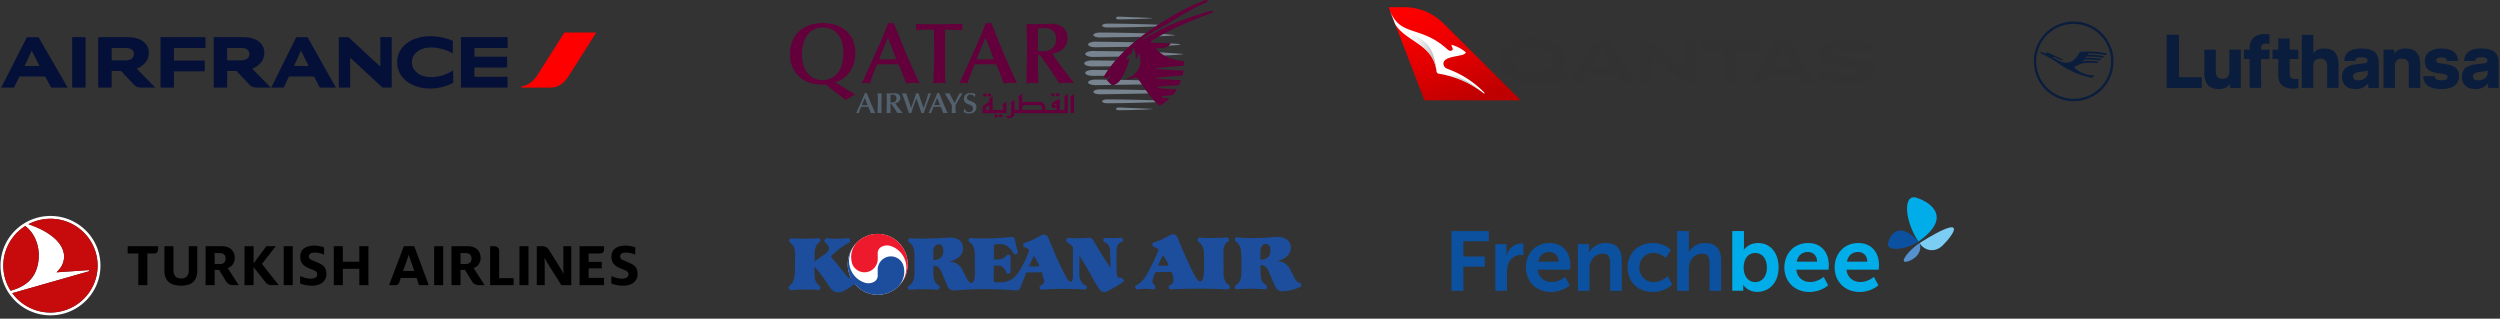 <svg xmlns="http://www.w3.org/2000/svg" width="557" height="71" fill="none" xmlns:v="https://vecta.io/nano"><rect width="100%" height="100%" fill="#333333" stroke="none"/><style><![CDATA[.B{fill:#fff}.C{fill-rule:evenodd}.D{fill:#63003c}]]></style><path d="M125.743 7.244l-5.955 9.421c-.783 1.239-2.056 2.433-3.592 2.56v.29h6.624c1.758 0 3.041-1.251 3.909-2.63l6.115-9.64h-7.1-.001z" fill="red"/><path d="M16.073 19.515V8.279h2.998v11.235h-2.998zm69.146 0l-7.204-6.672v6.672h-2.532V8.279h2.151l7.108 6.567V8.279h2.532v11.235h-2.055zm15.667-7.611c-1.354-.729-2.88-1.32-4.903-1.32-2.416 0-4.217 1.366-4.217 3.266 0 1.946 1.834 3.325 4.195 3.325 1.95 0 3.495-.545 5.021-1.507v2.78c-1.346.73-3.135 1.274-5.148 1.274-4.11 0-7.342-2.293-7.342-5.872 0-3.521 3.295-5.78 7.331-5.78 1.907 0 3.634.394 5.064 1.032v2.802zm-65.129 7.611V8.279h10.021v2.409h-7.023v2.792h6.865v2.409h-6.865v3.626h-2.998 0zm66.942 0V8.279h10.403v2.409h-7.405v1.947h7.288v2.409h-7.288v2.062h7.373v2.409h-10.371zm-46.507-4.217l4.142 4.217h-3.199c-.71 0-1.175-.243-1.547-.638l-2.818-2.988a.33.33 0 0 0-.113-.072c-.042-.016-.086-.023-.13-.02h-1.918v3.718H47.61V8.279h6.494c3.368 0 4.788 1.657 4.788 3.486 0 2.132-1.738 3.149-2.702 3.533zm-2.393-1.853c1.185 0 1.758-.659 1.758-1.401s-.508-1.356-1.758-1.356h-3.189v2.757h3.189zm-23.34 1.854l4.142 4.216h-3.198c-.71 0-1.176-.243-1.547-.638l-2.818-2.988c-.033-.032-.071-.056-.113-.072s-.086-.023-.13-.02h-1.917v3.718h-2.999V8.279h6.494c3.369 0 4.789 1.657 4.789 3.486 0 2.132-1.738 3.15-2.702 3.533zm-2.393-1.854c1.187 0 1.759-.659 1.759-1.401s-.509-1.356-1.759-1.356h-3.189v2.757h3.189zm-16.686 6.07l-1.313-2.467H4.324l-1.197 2.467H.267L5.988 8.29h2.606l6.484 11.224h-3.699zm-5.911-4.808h3.348l-1.738-3.428-1.61 3.428zm65.777 4.808l-1.282-2.467h-5.592l-1.155 2.467h-2.787L66.001 8.29h2.532l6.304 11.224h-3.591zm-5.752-4.808h3.263l-1.695-3.428-1.568 3.428z" fill="#051039"/><g clip-path="url(#E)" class="C"><path d="M338.841 22.36L321.62 5.218c-2.291-2.271-5.405-3.62-8.646-3.62h-3.598l.269.692 1.199 3.105 6.516 16.965h21.481z" fill="url(#A)"/><path d="M320.057 15.928c.036.248.234.46.485.495a21.33 21.33 0 0 1 10.043 4.388c.017.018.035.018.072.018.018 0 .054-.018.072-.035.036-.035.036-.106 0-.142-2.081-2.158-4.645-3.892-7.497-5.024l-.879-.354a1.2 1.2 0 0 1-.753-1.114c.054-1.84 4.466-1.469 4.914-2.353l.071-.159c-.915-.761-1.991-1.344-3.174-1.664-.018.053-.037.265.197.654.269.426-.287 1.097-1.094.372l-.072-.053c-5.953-5.414-10.437-2.611-12.804-8.678l1.201 3.094c2.349 3.963 8.536 4.381 9.218 10.556z" class="B"/><path d="M323.606 10.63a.47.47 0 0 1 .016.459c-.075.143-.226.242-.426.242v1.447c.646-.177 1.382-.301 1.991-.425v-.814s-.989.063-1.581-.911z" fill="url(#B)"/><path d="M321.259 16.549a21.34 21.34 0 0 1 9.308 4.246c-6.258-5.255-9.093-4.317-9.308-4.247v.001z" fill="url(#C)"/><path d="M309.638 2.288l1.202 3.096c2.349 3.963 8.536 4.388 9.218 10.562-.7-7.891-4.197-6.723-7.963-10.296-.969-.69-1.793-1.681-2.457-3.362z" fill="url(#D)"/><path d="M334.25 13.456c0-2.845 2.921-5.037 7.255-5.037 4.315 0 7.255 2.192 7.255 4.928 0 1.215-.552 2.229-1.599 3.063h2.572l-.607 1.032c-.386.653-.863 1.051-1.892 1.028l-5.858.023c-4.354 0-7.127-2.229-7.127-5.036l.001-.001zm7.237 2.754c2.368 0 4.389-1.16 4.389-2.754s-2.002-2.754-4.39-2.754c-2.37 0-4.39 1.16-4.39 2.755s2.02 2.754 4.39 2.754h.001zm12.18.442l-1.087 1.817h-2.848l4.758-8.093c.367-.635.918-1.142 1.984-1.251h1.065c1.084.109 1.616.599 1.984 1.251l4.757 8.093h-2.902l-1.12-1.817h-6.591zm5.579-1.817l-2.111-3.771c-.056-.09-.093-.109-.166-.109s-.111.019-.165.109l-2.093 3.771h4.535zm18.675 3.634h-2.622l-7.396-6.119v6.119h-2.636V9.125h1.638c.809.109 1.231.327 1.69.707l6.69 5.526V9.125h2.636v9.344zm8.964 0h-2.637v-7.268h-5.272V9.125h13.181v2.077h-5.272m6.854 5.451l-1.047 1.817h-2.847l4.757-8.093c.367-.635.918-1.142 1.984-1.251h1.065c1.083.109 1.616.599 1.983 1.251l4.757 8.093h-2.901l-1.16-1.817h-6.591zm5.638-1.817l-2.111-3.771c-.056-.09-.093-.109-.166-.109s-.111.019-.165.109l-2.093 3.771h4.536-.001zm5.676 2.914l.643-2.011c1.836.58 3.783.815 5.547.815 2.883 0 3.599-.325 3.599-.688 0-.145-.092-.254-.331-.327-.293-.09-1.083-.253-3.453-.633-2.607-.417-3.802-.634-4.664-1.033s-1.397-1.033-1.397-1.957c0-.706.349-1.268.919-1.721 1.01-.761 2.718-1.069 4.573-1.069 2.406 0 4.426.2 6.667.743l.202.055-.532 1.957c-2.498-.526-3.894-.671-5.804-.707-1.341-.018-2.259.09-2.755.236-.276.09-.386.216-.386.362s.092.253.368.344c.294.09.79.218 3.361.616l4.463.924c1.047.399 1.672 1.123 1.672 2.03 0 1.141-.9 1.994-2.462 2.464-.955.291-2.259.453-3.71.453-2.296.018-4.72-.272-6.281-.779l-.239-.073z" fill="#323232"/></g><g clip-path="url(#F)"><g fill="#53616f"><path d="M193.292 23.404l-.599.026c-.228 0-.447-.02-.676-.026l.661-1.588.614 1.588zm.736 1.798l.48-.038c.183 0 .411.032.509.038l-.969-2.162-.937-2.327c-.073.019-.138.032-.208.032-.08 0-.144-.013-.218-.032-.156.528-.534 1.368-1.191 2.825l-.754 1.664c.089-.012.182-.038.293-.038.103 0 .227.026.311.038a14.15 14.15 0 0 1 .521-1.4l.782-.026.834.026.273.686.274.713z" class="C"/><path d="M195.587 22.268l-.071 2.934.47-.038c.148 0 .304.032.454.038-.051-.521-.064-1.219-.064-2.179l.072-2.245-.462.039a6.38 6.38 0 0 1-.463-.039c.064.624.064 1.084.064 1.49z"/><path d="M199.459 23.01c.591-.109 1.133-.479 1.133-1.195a1.01 1.01 0 0 0-.298-.723c-.281-.264-.601-.315-1.022-.315l-1.076.032c-.331 0-.502-.02-.651-.032l.047 1.767-.059 2.657.449-.038c.163 0 .305.026.434.038l-.025-1.187v-.915h.158l1.086 1.567.338.535c.196-.026.274-.038.528-.038.234 0 .397.021.58.038l-1.099-1.451-.339-.484-.184-.256zm-1.068-1.884l.464-.033c.214 0 .429.033.604.163.228.169.274.399.274.672 0 .419-.241.89-.89.89-.172 0-.328-.015-.451-.022v-1.67h-.001z" class="C"/><path d="M202.85 23.692l-.932-2.914c-.164.026-.305.039-.456.039s-.379-.026-.508-.039l.671 1.805.73 2.129.163.49c.09-.018.195-.038.267-.038s.137.012.247.038l.32-1.011.618-1.755.194-.535.268.741.481 1.406.372 1.153c.061-.006.181-.038.28-.038.091 0 .163.021.261.038l.637-1.877.971-2.547a1.16 1.16 0 0 1-.294.039c-.124 0-.228-.021-.299-.039l-.539 1.799-.534 1.499-.598-1.684-.508-1.612c-.091.02-.157.039-.286.039-.116 0-.201-.026-.286-.039-.196.787-.887 2.683-.95 2.857l-.164.42-.126-.363z"/><path d="M209.416 23.404l-.598.026c-.227 0-.449-.02-.676-.026l.664-1.588.61 1.588zm.737 1.798l.482-.038c.181 0 .41.032.506.038l-.967-2.162-.94-2.327a.75.75 0 0 1-.207.032c-.076 0-.145-.013-.215-.032-.156.528-.534 1.368-1.192 2.825l-.754 1.664c.089-.012.182-.038.29-.038s.229.026.316.038c.103-.368.313-.903.521-1.4l.78-.026.833.026.274.686.273.713z" class="C"/><path d="M212.885 23.473c0-.057.039-.128.084-.206l.82-1.412.671-1.077a.74.74 0 0 1-.274.039c-.143 0-.275-.021-.379-.039l-1.124 2.179-1.14-2.179c-.189.032-.379.039-.534.039a4.94 4.94 0 0 1-.533-.039l1.223 2.018.382.66-.038 1.747.435-.038c.15 0 .301.026.451.038l-.046-1.49v-.238m1.954.76c-.033.309-.04.392-.152.728.235.117.659.33 1.218.33 1.191 0 1.65-.754 1.65-1.411 0-.182-.045-.563-.316-.853-.189-.206-.385-.278-.885-.471-.573-.219-.906-.348-.906-.818 0-.382.255-.698.769-.698.408 0 .755.193.852.562h.089a3.18 3.18 0 0 1 .203-.614c-.318-.14-.606-.264-1.081-.264-1.178 0-1.518.723-1.518 1.291 0 .535.19.865.821 1.143l.673.271c.124.05.533.231.533.741 0 .464-.338.806-.853.806-.383 0-.711-.098-1.008-.741h-.089"/></g><g class="C D"><path d="M178.674 12.315c0-4.876 2.636-6.193 4.629-6.193 3.204 0 4.59 2.632 4.59 5.439 0 1.604-.194 3.115-.997 4.335s-2.126 1.953-3.573 1.953c-3.614-.001-4.649-3.405-4.649-5.534zm9.726 9.966c.584-.405 1.501-.909 2.167-1.2l-4.413-2.71c2.714-.947 4.413-3.347 4.413-6.618 0-4.644-3.575-6.617-7.226-6.617-3.942 0-7.341 2.166-7.341 7.082 0 1.043.234 3.018 1.872 4.662 1.701 1.705 3.712 1.956 5.41 1.956.215 0 .431 0 .644-.02l4.474 3.464zm11.276-9.116l-1.796.079c-.685 0-1.349-.059-2.03-.079l1.991-4.759 1.835 4.759zm2.208 5.401l1.445-.118c.548 0 1.23.098 1.524.118l-2.912-6.485-2.811-6.987a2.27 2.27 0 0 1-.626.099 2.28 2.28 0 0 1-.644-.099c-.469 1.589-1.6 4.104-3.574 8.476l-2.265 4.995c.276-.039.546-.119.88-.119.312 0 .683.078.938.119.312-1.103.939-2.712 1.562-4.201l2.344-.077 2.499.077.819 2.052.821 2.15z"/></g><path d="M210.549 8.755l.039-2.168 3.886.137c-.06-.31-.099-.484-.099-.696 0-.156.039-.408.099-.735l-5.215.116c-1.503 0-3.672-.021-5.214-.116a2.92 2.92 0 0 1 .097.716c0 .231-.037.484-.097.716.996-.098 2.872-.137 3.048-.137h.976l.039 2.149.02 5.399-.196 4.434 1.328-.118c.233 0 .861.06 1.427.118-.059-.542-.137-1.181-.137-2.653v-7.16" class="D"/><g class="C D"><path d="M221.419 13.165l-1.797.079c-.683 0-1.348-.059-2.033-.079l1.993-4.759 1.837 4.759zm2.206 5.401l1.445-.118c.547 0 1.229.098 1.521.118l-2.909-6.485-2.811-6.987c-.217.06-.412.099-.626.099a2.31 2.31 0 0 1-.645-.099c-.468 1.589-1.599 4.104-3.573 8.476l-2.263 4.995c.273-.039.545-.119.877-.119.313 0 .682.078.939.119.314-1.103.938-2.712 1.562-4.201l2.342-.077 2.501.077.82 2.052.82 2.15zm10.833-6.579c1.776-.33 3.396-1.433 3.396-3.581 0-.813-.313-1.606-.898-2.167-.838-.793-1.797-.947-3.066-.947l-3.222.095c-.995 0-1.503-.059-1.954-.095l.137 5.302-.176 7.972 1.346-.119c.488 0 .918.078 1.31.119l-.078-3.562v-2.747h.467l3.263 4.703 1.016 1.606c.586-.077.82-.119 1.581-.119.703 0 1.191.06 1.737.119l-3.299-4.355-1.016-1.451-.544-.774zm-3.203-5.652l1.386-.096c.645 0 1.289.096 1.817.484.683.503.818 1.198.818 2.011 0 1.258-.721 2.673-2.674 2.673-.508 0-.977-.039-1.346-.059V6.335h-.001z"/></g><g fill="#77838f"><path d="M263.647 12.023c0 .123-1.768.241-4.289.34a6.15 6.15 0 0 1-1.031-.719l5.32.38zm-1.812-4.222c0 .103-1.484.202-3.6.285l.943-.531 2.657.247zm-15.783 9.083l-2.513.016c-.965 0-1.748-.294-1.748-.662s.783-.657 1.748-.657l3.348.026-.782 1.204-.053.073zm.528.885a8.82 8.82 0 0 0 1.05 1.068s.156.221.631.03c.482-.193.892-.46 1.355-1.074l4.187.084.642.939-10.367.161c-.91 0-1.647-.28-1.647-.623s.735-.622 1.647-.622l2.501.017zm-1.518 3.244c-.806 0-1.459-.247-1.459-.55s.653-.551 1.459-.551c2.135 0 6.509.065 10.256.17l.534.745-10.79.186zm12.444 1.762a329.43 329.43 0 0 1-10.804.23c-.633 0-1.146-.195-1.146-.432s.514-.432 1.146-.432c2.151 0 7.198.082 10.385.21a12.95 12.95 0 0 0 .419.425zm-8.209 1.169l7.506.307c0 .172-5.651.307-7.506.307-.363 0-.654-.134-.654-.307s.292-.307.654-.307zm.02-11.321l-5.778.062c-.965 0-1.748-.297-1.748-.661s.783-.662 1.748-.662l6.927.082-1.149 1.179zm11.46-2.952c1.369.073 2.229.153 2.229.237 0 .093-1.041.181-2.655.261.346-.259.42-.484.426-.498zm-16.699.859c-.91 0-1.647-.28-1.647-.622s.735-.623 1.647-.623l8.642.121-1.184 1.03-7.458.094zm10.143-2.319l-9.16.14c-.806 0-1.459-.246-1.459-.55s.653-.552 1.459-.552c2.129 0 6.492.067 10.234.172l-.565.409-.509.38zm-7.519-2.087c-.633 0-1.146-.193-1.146-.432s.514-.432 1.146-.432c2.385 0 8.34.103 11.361.253l-.58.385a330.39 330.39 0 0 1-10.781.227zm-3.343 8.681c-.983 0-1.781-.299-1.781-.674s.798-.67 1.781-.67l5.168.049-1.026 1.261-4.142.035zm5.284-10.793c0-.171.291-.307.654-.307l7.506.307c0 .169-5.651.308-7.506.308-.362 0-.654-.139-.654-.308z"/></g><g class="D"><path d="M263.833 13.634l-.005.993-6.406.546c0 .216 3.048.412 6.298.54l-.223 1.093-6.175.536c0 .208 2.774.393 5.85.524a11.29 11.29 0 0 1-.483 1.129c-2.638.125-4.82.293-4.82.476 0 .171 1.906.33 4.308.451l-.422.634-.507.65c-1.502.115-2.531.241-2.531.38 0 .117.738.228 1.875.327a10.88 10.88 0 0 1-2.219 1.673s-1.021-.869-1.858-1.884c-.75-.905-2.337-3.289-2.715-3.824s-.619-.691-1.056-.535c-.587.205-1.271.31-1.481.31s-.326-.082.028-.221 1.735-.789 2.415-2.128c.768-1.507.093-3.591.093-3.591-.256 1.113-.84 1.529-.84 1.529.188-1.033-.018-1.971-.533-2.63l-.288 1.309s-.18-.009-.625.361-.567.912-.567.912c.351.139.771-.208.771-.208-.537 1.992-1.307 3.614-1.871 4.473s-1.025 1.181-1.588 1.406c-.475.189-.631-.03-.631-.03a8.82 8.82 0 0 1-1.05-1.067s-.025-.045.062-.043c.233.002.645-.391.736-.552.103-.186.092-.329.038-.338s-.138.138-.584.419-.649.083-.796-.071c-.115-.123-.004-.276.07-.373.067-.084 2.414-4.423 8.627-8.98 8.141-5.972 13.338-7.583 13.635-7.7.197-.077.519-.178.591-.104.082.083.12.15.11.248s-.064.147-.439.31c-3.125 1.364-6.772 3.639-8.845 4.963-2.549 1.231-4.982 2.988-5.072 3.029-.196.121-.051.296.068.224 4.304-2.837 9.354-4.769 14.928-6.353.267-.077.413-.077.457-.016s.071.137.078.219c.007.101-.077.155-.306.244-5.99 2.205-10.406 4.252-13.247 6.146 0 0-.294.176-.297.38-.001.077.159.085.159.085 1.422.026 3.322.11 4.226.161 0 0-.13.454-.996.82-.669.281-1.285.236-1.899.242-.138-.004-.251.133-.142.278.056.072 1.359 2.151 6.094 2.627zm-43.411 10.871h-.803s-.109-.489.181-.678.622-.335.622-.335v1.013zm3.808-1.832s-.488.279-.797.55.064.374.064.374v.909h-2.331v-3.183l-.927.877c-.081.11.201.209.201.209l-.047.3s-.338.175-.749.451-.711.617-.711.857-.102 1.186-.102 1.186h5.4v-2.53h-.001zm-4.822-1.165c.266 0 .454-.104.454-.313s-.127-.358-.454-.358c-.292 0-.37.127-.37.358s.1.313.37.313zm.993 0c.27 0 .45-.104.45-.313s-.123-.358-.45-.358c-.293 0-.37.127-.37.358s.101.313.37.313zm1.504 3.967c-.289 0-.371.125-.371.355s.104.314.371.314.455-.104.455-.314-.123-.355-.455-.355zm1.033 0c-.291 0-.371.125-.371.355s.105.314.371.314.454-.104.454-.314-.123-.355-.454-.355zm11.634-4.028c.268 0 .454-.103.454-.313s-.123-.357-.454-.357c-.289 0-.368.126-.368.357s.102.313.368.313zm1.031 0c.266 0 .452-.103.452-.313s-.125-.357-.452-.357c-.292 0-.371.126-.371.357s.102.313.371.313zm2.847.087c-.145.125-.102.275.082.253v3.421h.765v-4.259a14.93 14.93 0 0 0-.847.585zm-3.074 1.919h-.494c0-.271.494-.42.494-.42v.42zm-3.26.564l-.011.489h-4.322v-.754c.113-.288.304-.323.599-.323h3.157c.683 0 .577.354.577.588zm5.054-2.233v2.723h-1.029v-2.472l-.499.206c-.285.127-1.32.544-1.32 1.107v.651h1.052v.508h-2.501l.005-.552c0-.812-.697-1.253-1.319-1.253h-2.89c-.505 0-.75.122-.888.26v-2.096l-.783.563c-.33.25 0 .419 0 .419v2.66h-.947l-.022-2.283-.846.623c-.185.144-.082.274.124.274l-.038 2.084c0 .401-.331.857-1.035.65 0 0-.224.041-.038.209s.408.292.657.292 1.157-.171 1.157-1.151h11.92v-4.257l-.844.585c-.145.121-.104.27.084.25z"/></g></g><g clip-path="url(#G)"><path d="M8.306 59.429c.933-3.485-.131-7.136-2.676-9.071C2.163 52.54.164 56.642.886 60.917c.238 1.413.753 2.712 1.479 3.85 2.711-.75 5.094-2.171 5.941-5.337zm4.679 10.056c5.721-.955 9.579-6.341 8.618-12.028-.8-4.734-4.681-8.183-9.258-8.66-.924-.097-1.878-.07-2.841.09-1.141.19-2.205.559-3.174 1.07 5.042 1.701 7.754 4.285 7.942 6.934.092 1.635-.672 2.818-1.676 3.782l7.13-.495c.202-.014.265.22.021.29L2.739 65.317a10.54 10.54 0 0 0 10.246 4.169zm-.574-21.311c5.601.58 9.969 5.286 9.971 11.008.002 6.114-4.982 11.074-11.132 11.075S.112 65.306.11 59.191s4.981-11.074 11.131-11.076c.394 0 .784.021 1.169.061z" class="B"/><path d="M.886 60.917a10.34 10.34 0 0 0 1.479 3.849c2.711-.75 5.094-2.171 5.941-5.337.932-3.485-.132-7.136-2.677-9.071C2.163 52.54.164 56.643.886 60.917zm20.716-3.461c.961 5.688-2.896 11.074-8.618 12.029-.962.161-1.916.186-2.841.09a10.54 10.54 0 0 1-7.405-4.258l17.007-4.848c.244-.07.181-.303-.021-.29l-7.13.495c1.004-.964 1.769-2.147 1.676-3.782-.188-2.649-2.899-5.234-7.942-6.934.969-.511 2.033-.88 3.174-1.07a10.6 10.6 0 0 1 2.841-.09c4.577.477 8.458 3.926 9.258 8.659z" fill="#c70a0c"/><g fill="#000"><path d="M80.057 63.529v-3.641h-3.671v3.641h-2.015v-8.672h2.015v3.454h3.671v-3.454h2.03v8.672h-2.03zm-43.428-8.672v5.429c0 .6.089 1.119.264 1.541a2.62 2.62 0 0 0 .75 1.035 3.1 3.1 0 0 0 1.172.592 5.85 5.85 0 0 0 1.536.19c.562 0 1.072-.064 1.52-.19.441-.123.817-.321 1.119-.59s.537-.616.703-1.035.25-.94.25-1.543v-5.429h-1.885v5.371c0 .547-.137.989-.406 1.313-.275.33-.713.498-1.3.498-.578 0-1.012-.167-1.292-.496-.275-.324-.414-.766-.414-1.315v-5.371H36.63zm-5.812 8.673v-7.054h-2.369v-1.619h6.768v.777c0 .465-.379.843-.847.843h-1.536v7.054h-2.015zm32.388-8.674h2.016v8.672h-2.016v-8.672zm-6.711 4.629l.068.086 2.575 3.299a1.71 1.71 0 0 0 1.357.661h1.605l-3.688-4.665-.054-.069.054-.068 3.032-3.875h-2.097l-2.781 3.738-.07.09-.001-.157v-3.672h-2.016v8.672h2.016V59.64l.001-.154zm-8.674-.659h1.175c.423 0 .746-.116.958-.343s.317-.517.317-.868c0-.36-.104-.656-.309-.881s-.533-.344-.966-.344H47.82v2.436zm4.03 4.701c-.597 0-1.16-.315-1.468-.823l-1.568-2.574h-.994v3.397h-2.014v-8.67h3.591c.922 0 1.645.239 2.147.712s.755 1.117.755 1.918a2.61 2.61 0 0 1-.324 1.225c-.212.399-.588.726-1.119.971l-.117.054 2.447 3.79H51.85zm15.025-.367v-1.663c.642.294 1.468.587 2.323.587.983 0 1.482-.335 1.482-.978 0-.754-.669-.838-2.009-1.411-.912-.405-1.781-1.034-1.781-2.486 0-1.69 1.297-2.487 3.093-2.487.954 0 1.767.223 2.223.391v1.621c-.456-.21-1.269-.461-2.081-.461-.884 0-1.297.321-1.297.88 0 .587.499.769 1.397 1.104 1.154.572 2.494.824 2.494 2.78 0 1.69-1.354 2.612-3.164 2.612-1.112 0-1.995-.196-2.679-.489zm62.254.369v-8.672h5.461v.787c0 .459-.376.832-.837.832h-2.609v1.865h2.93v1.447h-2.93v2.121h3.446v1.618h-5.461zm-19.926-.001v-8.672h.979c.571 0 1.036.462 1.036 1.03v6.08h3.217v1.562h-5.232zm-12.475-.002V54.86h2.016l-.001 8.666h-2.015zm5.878-4.701h1.175c.423 0 .745-.115.958-.342s.317-.517.317-.869c0-.359-.104-.656-.31-.881s-.532-.344-.965-.344h-1.175v2.436zm4.03 4.701a1.73 1.73 0 0 1-1.469-.822L103.6 60.13h-.994v3.397h-2.014v-8.669h3.591c.923 0 1.645.239 2.148.712s.754 1.117.754 1.918c0 .407-.109.819-.324 1.226-.212.399-.589.725-1.118.971l-.117.054 2.447 3.79h-1.337zm-16.835-3.158l.791-2.192.469-1.397h.029c.103.397.279.89.454 1.397l.762 2.192H89.8zm2.49-5.513h-2.314l-3.289 8.672h1.452a.85.85 0 0 0 .809-.581l.338-1.018h3.537l.517 1.599h2.183l-3.234-8.672zm43.918 8.305v-1.662c.641.293 1.468.586 2.323.586.983 0 1.482-.335 1.482-.978 0-.754-.67-.838-2.009-1.41-.912-.406-1.782-1.034-1.782-2.487 0-1.69 1.297-2.487 3.093-2.487.955 0 1.767.223 2.223.391v1.621a5.38 5.38 0 0 0-2.081-.461c-.883 0-1.297.321-1.297.88 0 .586.499.768 1.397 1.104 1.154.572 2.494.824 2.494 2.78 0 1.69-1.354 2.612-3.164 2.612-1.112 0-1.995-.196-2.679-.489zm-16.616-8.303h1.249a1.72 1.72 0 0 1 1.458.805l2.432 3.886c.275.432.593 1.002.782 1.405h.043l-.043-1.322v-4.774h1.766v8.671h-2.21l-2.958-4.691-.768-1.336h-.028l.043 1.239v4.788h-1.766v-8.671zm-3.861 8.669V54.86h2.015v8.666h-2.015z"/></g></g><g clip-path="url(#H)"><g fill="#1c4e9d"><path d="M229.268 59.292l1.064-2.291s.911 1.27 1.233 2.313c0 0-1.027.163-2.297-.022zm-21.325-1.351v-2.004s.021-1.495 1.185-1.495c1.171 0 1.024 1.453 1.036 1.637s-.065 1.863-2.221 1.863zm3.649-5.013s-5.682.431-8.747.141c0 0-.365-.099-.465.329 0 0-.199.326.121.552s1.25.778 1.25 2.825v3.948s.182 2.171-1.291 2.987c0 0-.301.103-.141.535 0 0 .021.388.446.328s2.801-.247 6.066-.021c0 0 .281.021.359-.166l.104-.202s.284-.286-.144-.573c-.421-.286-1.127-.717-1.186-2.538V59.21h.26s.904-.084 1.511 1.313l1.351 3.208c.183.35.525 1.085 1.795.962a81.22 81.22 0 0 1 13.483.021s.686.102.948-.574l1.348-3.439 3.55-.04a3.93 3.93 0 0 0 .461 1.761c0 .962-.824 1.188-.824 1.188s-.344.141-.182.573c0 0 .061.41.464.368s4.009-.388 9.451-.042c0 0 .364.145.483-.346 0 0 .222-.389-.161-.574 0 0-1.428-.326-1.428-2.641l.02-3.947s1.086 1.574 2.376 3.929 1.977 3.356 1.977 3.356.645 1.269 1.913.593 2.64-1.452 3.426-2.007c0 0 .305-.142.141-.534l-.119-.244s-.022-.142-.444-.184c0 0-.947.227-.969-1.145s-.081-3.314 0-5.298c0 0 .042-1.23 1.15-1.577 0 0 .401-.039.221-.531l-.121-.248s0-.205-.281-.162-1.854.183-3.525.042c0 0-.364 0-.406.407 0 0-.099.37.184.492s1.267.492 1.331 2.065l.079 3.766s-2.299-3.437-3.77-6.076c0 0-.24-.717-1.111-.654-.861.06-2.941.163-4.452.017 0 0-.424-.059-.484.432 0 0-.121.428.242.612 0 0 1.21.778 1.21 1.044l-.023 5.71s.104 2.231-.482 1.944c0 0-.342.225-1.168-1.311s-1.895-3.723-3.627-7.981c0 0-.365-1.186-1.109-1.186 0 0-.443.022-.906.284-.464.269-1.936 1.107-3.467 1.559 0 0-.403.121-.284.531 0 0-.058.305.384.474.442.161.826.346.946.569 0 0-.462 1.515-1.31 3.073-.847 1.553-1.933 4.13-5.058 4.13h-1.23s-.321.039-.321-.409V59.19h.806s1.308-.288 1.936 1.431c0 0 .118.532.562.326 0 0 .503-.06.463-.573a23.77 23.77 0 0 1 .02-3.129s.042-.368-.363-.449c0 0-.321-.163-.564.102s-.746.898-1.895.898h-.944v-3.068s-.021-.203.118-.224 1.896-.452 2.923.385 1.091 1.189 1.31 1.496a.44.44 0 0 0 .724.166s.405-.064.203-.698-.261-.859-.603-2.456c0 0-.063-.676-.747-.612s-4.976.573-9.008.244c0 0-.422-.102-.504.35 0 0-.183.304.16.59 0 0 1.187.556 1.187 2.681v3.562s.204 2.825-.783 2.825c0 0-.425.184-1.148-1.27l-.766-1.495s-.585-1.906-3.106-1.985c0 0 3.487-.593 3.165-3.253 0 0-.059-2.027-2.678-2.107m47.238 3.93c1.09 1.574 1.233 2.312 1.233 2.312-.865.145-2.296-.02-2.296-.02.419-1.146 1.063-2.292 1.063-2.292zm9.133 3.316s.079 2.678-.908 2.494c0 0-.344.227-1.17-1.308s-1.894-3.723-3.627-7.978c0 0-.363-1.189-1.109-1.189 0 0-.441.022-.905.284-.465.269-1.935 1.109-3.466 1.559 0 0-.406.121-.285.531 0 0-.061.308.385.47s.827.347.945.574c0 0-.461 1.513-1.309 3.068s-1.594 3.827-3.587 4.849c0 0-.386.084-.261.556.141.531.403.388.403.388 2.317-.247 3.023-.042 3.548 0s.442-.388.442-.388c.14-.269-.04-.431-.04-.431l-.221-.287s-.868-.227.361-2.741l3.549-.042s.465.796.465 1.758-.828 1.188-.828 1.188-.344.145-.184.573c0 0 .063.41.467.371s7.094-.329 12.536.018c0 0 .381.021.481-.325 0 0 .223-.431-.159-.676 0 0-1.07-.492-1.149-2.228l-.06-5.038s-.082-1.84 1.066-2.41c0 0 .302-.146.143-.557 0 0-.081-.386-.447-.347s-4.168.247-5.962.021c0 0-.407-.021-.485.326 0 0-.201.331.143.597s1.228.878 1.228 2.782v3.54zm12.575-2.312v-2.006s.042-1.491 1.15-1.491 1.126 1.263 1.068 1.677c-.056.409-.16 1.821-2.218 1.821zm3.467-5.096s-4.434.532-8.545.124c0 0-.524-.144-.586.407 0 0-.038.368.185.514.221.139 1.127.694 1.188 2.616s.101 1.37.062 3.991c0 0 .156 2.515-1.25 3.13 0 0-.365.081-.163.616 0 0 .121.409.46.265 0 0 3.308-.223 6.171.021 0 0 .324.123.423-.308 0 0 .262-.286-.139-.594s-1.131-.839-1.214-2.128l-.059-2.31h.284s.947-.125 1.591 1.39l1.089 2.62s.421 1.207 1.108 1.596c0 0 .282.268 1.33.141 0 0 1.713-.099 3.406-.896 0 0 .382-.084.26-.534 0 0 .083-.352-.399-.451s-.846-.574-1.19-1.271l-.87-1.718s-.703-1.775-3.002-1.8c0 0 3.164-.552 3.164-2.97 0-2.41-2.819-2.452-2.819-2.452"/></g><path d="M202.234 58.898c0 3.745-2.988 6.782-6.676 6.782s-6.682-3.036-6.682-6.782 2.992-6.785 6.682-6.785 6.676 3.036 6.676 6.785z" class="B"/><path d="M198.426 54.809c2.034.634 3.515 2.557 3.515 4.835 0 .335-.034.656-.093.968l-.008.044c-.154.893-.512 1.718-1.019 2.416l-.01.011a6.83 6.83 0 0 0 1.425-4.191c0-3.745-2.993-6.785-6.686-6.785a6.6 6.6 0 0 0-4.389 1.671l-.016.015c-.926.863-1.504 2.101-1.504 3.477 0 .567.096 1.116.28 1.622l.009.024c.466 1.031 1.492 1.751 2.684 1.751 1.627 0 2.949-1.338 2.949-2.993l-.009-1.288a1.57 1.57 0 0 1 .806-1.372l.005-.002a2.59 2.59 0 0 1 1.262-.33 2.57 2.57 0 0 1 .795.123l.004.003" fill="#ed192d"/><path d="M190.438 63.262c1.226 1.48 3.064 2.423 5.119 2.423 1.681 0 3.219-.63 4.393-1.67l.016-.012a4.75 4.75 0 0 0 1.505-3.479c0-.568-.099-1.116-.282-1.623l-.009-.021c-.466-1.037-1.49-1.755-2.684-1.755-1.628 0-2.948 1.339-2.948 2.991l.009 1.292c0 .589-.326 1.106-.806 1.371l-.005.003c-.374.208-.805.329-1.261.329a2.69 2.69 0 0 1-.796-.123l-.003-.004c-2.036-.636-3.516-2.56-3.516-4.834a5.17 5.17 0 0 1 .093-.971l.005-.042c.156-.895.513-1.714 1.023-2.415l.006-.011a6.84 6.84 0 0 0-1.423 4.188c0 1.088.254 2.12.702 3.033l-.055.042s-.259.202-.786-.409l-3.607-4.4s1.956-2.128 3.871-2.987c0 0 .501-.164.382-.613l-.082-.268s-.016-.288-.463-.227-2.54.227-4.634.021c0 0-.323 0-.444.269 0 0-.203.347 0 .549.203.208.929.718.929 1.413 0 0 .157.514-.949 1.33l-2.256 1.599.017-1.924s-.059-1.616 1.09-2.376c0 0 .281-.12.181-.386l-.078-.205s-.064-.329-.406-.29c0 0-1.993.227-5.966.042 0 0-.263-.021-.362.184l-.08.163s-.141.371.08.534 1.149.718 1.191 2.412l-.042 4.462c-.142 1.25-.241 1.966-1.229 2.844 0 0-.262.209-.141.514l.141.265s.1.206.442.166 2.823-.29 5.966-.042c0 0 .223.081.323-.142l.141-.287s.161-.286-.141-.513-1.11-.878-1.127-2.146l-.02-2.072s.544.228 3.444 4.588c0 0 1.029 1.882 3.205.717 0 0 1.592-.881 2.257-1.453l.07-.042z" fill="#1c4e9d"/></g><path d="M465.453 11.903l-.156.005-.174.284c1.271 0 2.425.105 3.701.334l-.36.348c-1.152-.204-2.109-.286-3.329-.286l-.257.002c-.043.064-.139.188-.234.304l.607-.011c1.003 0 1.94.075 2.957.238l-.36.35c-.774-.121-1.72-.19-2.569-.19l-.951.028-.306.335c.407-.043.854-.062 1.387-.062.758 0 1.482.05 2.167.151l-.36.346c-.488-.06-1.081-.096-1.605-.096-1.351 0-2.416.293-3.516.966 1.049 1.125 2.767 1.837 4.432 1.837h.156l-.582.563c-2.402-.451-4.929-1.507-7.065-2.954-2.053-1.386-2.772-1.796-4.375-2.504l-.011-.412 1.085.465.369-.293 3.541 1.622-.231.185-1.817-.79-.18.14.945.527c.797.444 1.404.643 1.965.643 1.226 0 2.327-.87 3.037-2.398.534-.069 1.104-.101 1.789-.101 1.406 0 2.771.135 4.317.424l-.376.364a21.52 21.52 0 0 0-3.641-.364zm-3.442 10.109a8.35 8.35 0 0 1-8.344-8.344 8.35 8.35 0 0 1 8.344-8.344 8.35 8.35 0 0 1 8.344 8.344 8.35 8.35 0 0 1-8.344 8.344zm0-17.22a8.87 8.87 0 0 0-8.876 8.876 8.87 8.87 0 1 0 17.753 0 8.87 8.87 0 0 0-8.877-8.876zm23.451 12.41h5.089v2.384h-7.828V7.751h2.739v9.451zm11.243-6.138h2.553v8.521h-2.4v-.981c-.355.659-1.082 1.234-2.418 1.234-2.181 0-3.314-.981-3.314-3.787v-4.988h2.553v4.869c0 1.133.49 1.64 1.522 1.64.93 0 1.504-.507 1.504-1.64v-4.869zm4.515-.321c0-2.063 1.302-3.162 3.347-3.162.66 0 1.083.101 1.083.101v2.063s-.355-.034-.66-.034c-.795 0-1.217.271-1.217 1.014v.338h1.877v2.08h-1.877v6.442h-2.553v-6.442h-1.285v-2.08h1.285v-.321zm8.927.321h1.944v2.08h-1.944v3.314c0 .913.473 1.15 1.217 1.15.305 0 .727-.051.727-.051v2.046s-.592.135-1.217.135c-2.046 0-3.28-.93-3.28-2.992v-3.601h-1.285v-2.08h1.285V8.579h2.553v2.485zm7.596-.254c2.165 0 3.298.981 3.298 3.787v4.988h-2.554v-4.869c0-1.133-.49-1.64-1.555-1.64-.964 0-1.538.507-1.538 1.64v4.869h-2.554V7.768h2.57v4.125c.44-.626 1.133-1.082 2.333-1.082zm9.807 5.461c0 .93-.88 1.623-2.232 1.623-.659 0-1.048-.304-1.048-.879 0-.44.27-.812 1.133-.93l1.471-.203c.253-.034.524-.085.676-.135v.524zm-1.42-5.461c-2.52 0-3.737.964-3.838 2.773h2.485c.034-.473.304-.828 1.353-.828.93 0 1.369.304 1.369.761 0 .406-.254.558-.879.626l-1.623.169c-2.198.237-3.196 1.15-3.196 2.807 0 1.538.947 2.722 2.959 2.722 1.37 0 2.181-.44 2.891-1.319v1.065h2.334V13.99c0-2.35-1.37-3.179-3.855-3.179zm9.758 0c2.215 0 3.348.981 3.348 3.787v4.988h-2.553v-4.869c0-1.133-.491-1.64-1.556-1.64-.964 0-1.538.507-1.538 1.64v4.869h-2.553v-8.521h2.4v.981c.356-.659 1.083-1.234 2.452-1.234zm8.733 3.432c2.164.287 3.247.964 3.247 2.739 0 1.792-1.268 2.857-3.957 2.857-2.925 0-3.956-1.166-4.007-2.874h2.52c.067.626.506.93 1.487.93.998 0 1.403-.237 1.403-.71 0-.44-.338-.643-1.217-.761l-.896-.118c-1.877-.254-2.959-.981-2.959-2.671 0-1.623 1.201-2.824 3.72-2.824 2.333 0 3.585.93 3.703 2.773h-2.486c-.084-.49-.355-.795-1.217-.795-.845 0-1.166.287-1.166.659s.202.575.929.676l.896.118zm9.638 2.029c0 .93-.88 1.623-2.232 1.623-.66 0-1.048-.304-1.048-.879 0-.44.27-.812 1.132-.93l1.471-.203c.254-.034.524-.085.677-.135v.524zm-1.421-5.461c-2.519 0-3.736.964-3.838 2.773h2.486c.034-.473.304-.828 1.352-.828.93 0 1.37.304 1.37.761 0 .406-.254.558-.879.625l-1.624.169c-2.197.237-3.195 1.15-3.195 2.807 0 1.538.947 2.722 2.959 2.722 1.369 0 2.181-.44 2.891-1.319v1.065h2.333V13.99c0-2.35-1.369-3.179-3.855-3.179z" fill="#0a1d3d"/><g clip-path="url(#I)"><path d="M323.383 51.482v13.315h2.644v-5.385h4.78v-2.252h-4.78v-3.407h5.681v-2.271h-8.325zm50.305 0v13.315h2.586V60.02c0-.489.039-.94.157-1.351.391-1.253 1.449-2.154 2.821-2.154 1.312 0 1.645.842 1.645 2.114v6.168h2.566v-6.697c0-2.761-1.293-3.956-3.604-3.956-1.802 0-3.076 1.057-3.585 2.056h-.039s.039-.372.039-.881v-3.838h-2.586zm-28.424 2.663c-3.095 0-5.289 2.252-5.289 5.463 0 2.957 2.135 5.444 5.583 5.444 2.586 0 4.172-1.488 4.172-1.488l-.999-1.86s-1.331 1.135-2.997 1.135c-1.547 0-2.958-.94-3.114-2.761h7.189l.059-.999c0-2.761-1.607-4.935-4.604-4.935zm12.459 0c-2.096 0-3.232 1.273-3.683 2.154h-.039s.039-.313.039-.705V54.4h-2.488v10.398h2.586V60.02c0-.489.039-.959.176-1.39.392-1.234 1.411-2.114 2.802-2.114 1.312 0 1.645.842 1.645 2.114v6.168h2.566v-6.697c0-2.761-1.293-3.956-3.604-3.956zm10.539 0c-3.448 0-5.642 2.487-5.642 5.463 0 3.015 2.194 5.444 5.642 5.444 2.801 0 4.29-1.684 4.29-1.684l-.999-1.841s-1.293 1.331-3.056 1.331c-1.978 0-3.252-1.508-3.252-3.27 0-1.782 1.234-3.231 3.154-3.231 1.646 0 2.723 1.116 2.723 1.116l1.136-1.782s-1.273-1.547-3.996-1.547zm-29.306.118c-1.606 0-2.84 1.175-3.31 2.663h-.039s.039-.333.039-.725V54.4h-2.488v10.378h2.605v-4.112c0-.607.059-1.175.216-1.684.49-1.547 1.743-2.173 2.84-2.173a4.84 4.84 0 0 1 .608.039v-2.546s-.236-.039-.471-.039zm6.249 1.88c1.137 0 2.018.744 2.057 2.154h-4.544c.235-1.331 1.155-2.154 2.487-2.154z" fill="#0c51a0"/><g fill="#00ade9"><path d="M385.951 51.482v13.296h2.449v-.587c0-.392-.039-.705-.039-.705h.039s.94 1.547 3.095 1.547c2.762 0 4.78-2.134 4.78-5.444 0-3.211-1.783-5.444-4.604-5.444-2.194 0-3.114 1.508-3.114 1.508h-.04s.04-.372.04-.881v-3.29h-2.586-.02zm16.906 2.663c-3.095 0-5.27 2.252-5.309 5.463 0 2.957 2.135 5.444 5.583 5.444 2.606 0 4.192-1.488 4.192-1.488l-.999-1.86s-1.332 1.135-2.997 1.135c-1.547 0-2.958-.94-3.115-2.761h7.189l.059-.999c0-2.761-1.606-4.935-4.603-4.935zm11.185 0c-3.095 0-5.269 2.252-5.289 5.463 0 2.957 2.135 5.444 5.583 5.444 2.586 0 4.173-1.488 4.173-1.488l-1-1.86s-1.331 1.135-2.997 1.135c-1.547 0-2.958-.94-3.114-2.761h7.189l.059-.999c0-2.761-1.607-4.935-4.604-4.935zm-11.244 1.997c1.136 0 2.018.744 2.057 2.154h-4.545c.235-1.331 1.156-2.154 2.488-2.154zm11.185 0c1.137 0 2.018.744 2.057 2.154h-4.544c.235-1.331 1.155-2.154 2.487-2.154zm-22.899.215c1.528 0 2.585 1.292 2.585 3.27 0 2.076-1.175 3.231-2.605 3.231-1.744 0-2.586-1.605-2.586-3.211 0-2.311 1.254-3.29 2.606-3.29zm36.357-2.545c-3.095-4.484-3.584-10.828-.352-9.732 3.252 1.096 7.855 4.425.352 9.732z"/></g><path d="M427.441 53.812c-3.075 2.036-7.267 2.193-6.778.333.49-1.958 2.488-4.993 6.778-.333z" fill="#0c51a0"/><path d="M427.677 54.145c.96 1.645 3.33 2.311 5.113.568 2.448-2.369 6.013-7.519-5.113-.568z" fill="#7bcdf3"/><path d="M427.677 54.146c-2.41 1.606-4.349 4.21-3.174 4.19s4.055-1.606 3.174-4.19z" fill="#5491ce"/></g><defs><linearGradient id="A" x1="328.044" y1="22.283" x2="320.171" y2="-.675" gradientUnits="userSpaceOnUse"><stop stop-color="#be0000"/><stop offset=".39" stop-color="#de0000"/><stop offset=".768" stop-color="#f60000"/><stop offset="1" stop-color="red"/></linearGradient><linearGradient id="B" x1="324.289" y1="11.705" x2="324.289" y2="10.802" gradientUnits="userSpaceOnUse"><stop stop-color="#fff" stop-opacity="0"/><stop offset=".512" stop-color="#e0e0e0" stop-opacity=".262"/><stop offset=".665" stop-color="#c5c5c5" stop-opacity=".549"/><stop offset=".824" stop-color="#b5b5b5" stop-opacity=".805"/><stop offset="1" stop-color="#afafaf"/></linearGradient><linearGradient id="C" x1="321.262" y1="18.624" x2="329.641" y2="18.624" gradientUnits="userSpaceOnUse"><stop stop-color="#fff" stop-opacity="0"/><stop offset=".084" stop-color="#f1f1f1" stop-opacity=".093"/><stop offset=".248" stop-color="#d4d4d4" stop-opacity=".325"/><stop offset=".445" stop-color="silver" stop-opacity=".555"/><stop offset=".703" stop-color="#b3b3b3" stop-opacity=".781"/><stop offset="1" stop-color="#afafaf"/></linearGradient><linearGradient id="D" x1="312.238" y1="9.1" x2="320.042" y2="9.1" gradientUnits="userSpaceOnUse"><stop stop-color="#fff" stop-opacity="0"/><stop offset=".286" stop-color="#ededed" stop-opacity=".282"/><stop offset=".886" stop-color="#bdbdbd" stop-opacity=".848"/><stop offset="1" stop-color="#afafaf"/></linearGradient><clipPath id="E"><path transform="translate(309.376 1.598)" d="M0 0h108.617v20.765H0z" class="B"/></clipPath><clipPath id="F"><path transform="translate(176)" d="M0 0h94.242v26.356H0z" class="B"/></clipPath><clipPath id="G"><path transform="translate(0 48.114)" d="M0 0h142.161v22.362H0z" class="B"/></clipPath><clipPath id="H"><path transform="translate(175.705 52.107)" d="M0 0h114.208v13.577H0z" class="B"/></clipPath><clipPath id="I"><path transform="translate(322.657 43.322)" d="M0 0h113.409v22.362H0z" class="B"/></clipPath></defs></svg>